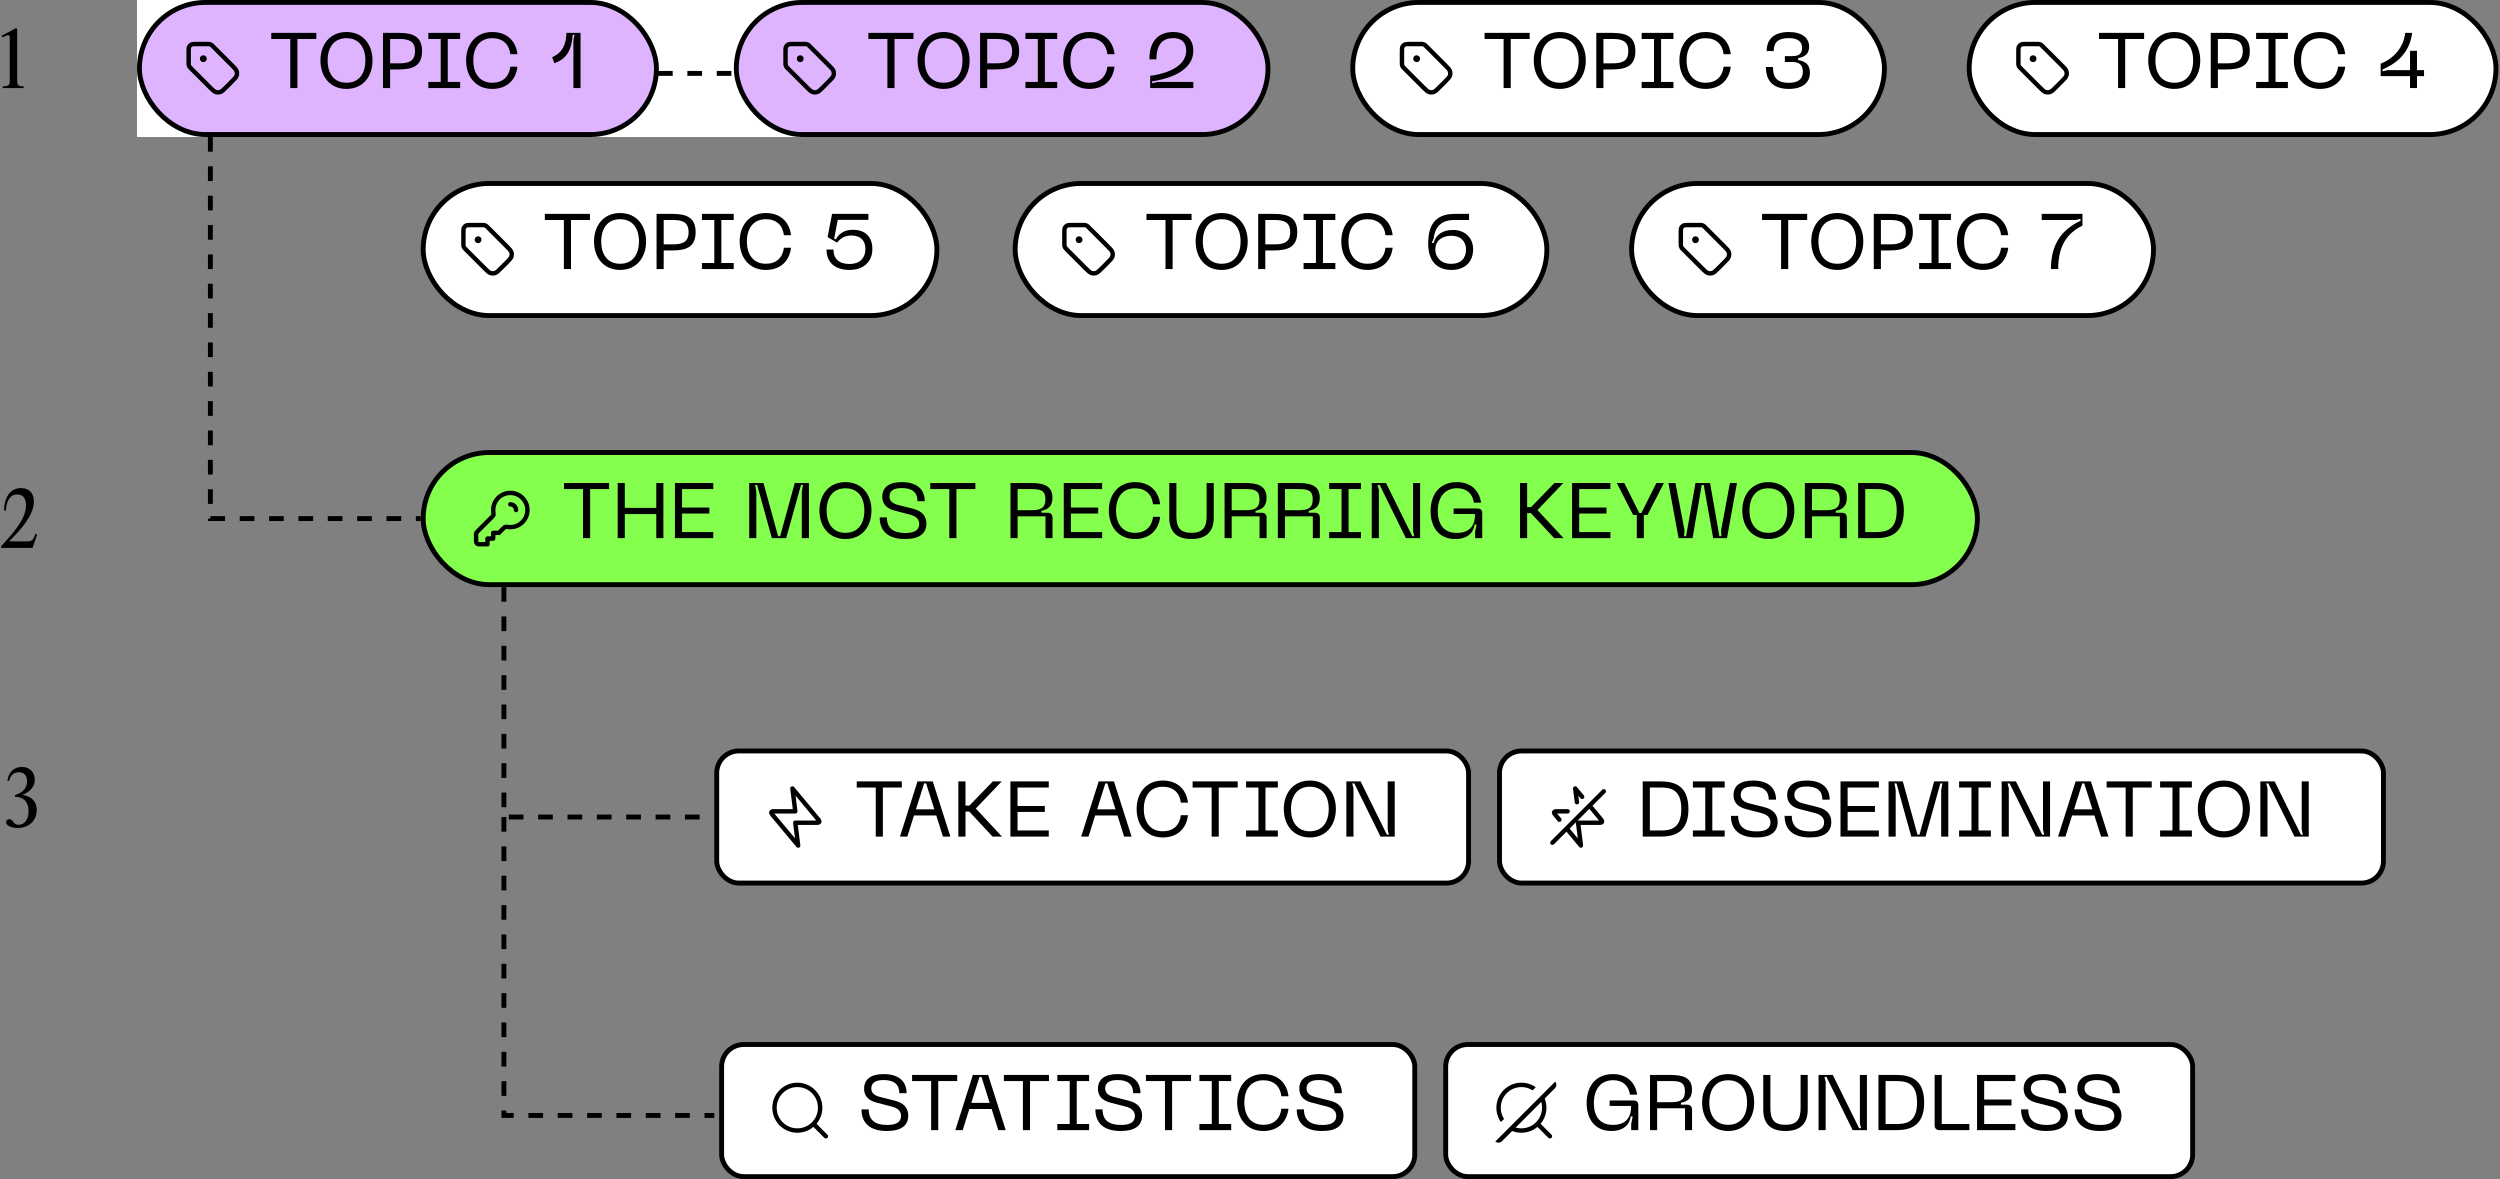 <svg width="511" height="241" viewBox="0 0 511 241" fill="none" xmlns="http://www.w3.org/2000/svg">
<rect x="0" y="0" width="511" height="241" fill="#808080" stroke="none"/>
<rect width="163" height="28" transform="translate(28)" fill="white"/>
<rect x="28.5" y="0.5" width="105.675" height="27" rx="13.5" fill="#DEB4FF"/>
<path d="M41.56 12H41.565M38.56 10.6L38.56 12.837C38.56 13.082 38.56 13.204 38.587 13.319C38.612 13.421 38.652 13.519 38.707 13.608C38.769 13.709 38.855 13.796 39.028 13.969L42.862 17.803C43.456 18.397 43.754 18.694 44.096 18.805C44.397 18.903 44.722 18.903 45.023 18.805C45.366 18.694 45.663 18.397 46.257 17.803L47.362 16.697C47.956 16.103 48.254 15.806 48.365 15.463C48.463 15.162 48.463 14.838 48.365 14.537C48.254 14.194 47.956 13.897 47.362 13.303L43.528 9.469C43.355 9.296 43.269 9.209 43.168 9.147C43.078 9.093 42.981 9.052 42.879 9.028C42.764 9 42.641 9 42.397 9L40.16 9C39.599 9 39.319 9 39.106 9.109C38.917 9.205 38.764 9.358 38.669 9.546C38.56 9.76 38.56 10.04 38.56 10.6ZM41.81 12C41.81 12.138 41.698 12.25 41.56 12.25C41.422 12.25 41.31 12.138 41.31 12C41.31 11.862 41.422 11.75 41.56 11.75C41.698 11.75 41.81 11.862 41.81 12Z" stroke="black" stroke-width="0.904" stroke-linecap="round" stroke-linejoin="round"/>
<path d="M55.448 6.72V7.968H59.336V18H60.792V7.968H64.664V6.72H55.448ZM65.498 12.352C65.498 15.664 67.482 18.176 70.826 18.176C74.17 18.176 76.138 15.664 76.138 12.352C76.138 9.056 74.17 6.544 70.826 6.544C67.482 6.544 65.498 9.056 65.498 12.352ZM66.97 12.352C66.97 9.712 68.234 7.808 70.826 7.808C73.418 7.808 74.682 9.712 74.682 12.352C74.682 15.008 73.418 16.912 70.826 16.912C68.234 16.912 66.97 15.008 66.97 12.352ZM78.282 18H79.738V14.192H81.562C84.57 14.192 86.266 13.328 86.266 10.448C86.266 7.584 84.57 6.72 81.562 6.72H78.282V18ZM79.738 12.944V7.968H81.61C83.482 7.968 84.826 8.352 84.826 10.448C84.826 12.56 83.482 12.944 81.61 12.944H79.738ZM87.556 6.72V7.968H90.084V16.752H87.556V18H94.052V16.752H91.524V7.968H94.052V6.72H87.556ZM100.615 18.176C103.527 18.176 105.431 16.448 105.767 13.632H104.311C104.055 15.696 102.759 16.912 100.615 16.912C98.071 16.912 96.743 15.04 96.743 12.352C96.743 9.68 98.071 7.808 100.615 7.808C102.759 7.808 104.055 9.008 104.311 11.072H105.767C105.431 8.272 103.527 6.544 100.615 6.544C97.255 6.544 95.271 9.056 95.271 12.352C95.271 15.664 97.255 18.176 100.615 18.176ZM112.856 11.68L113.304 12.912C116.168 11.984 116.888 9.648 117.048 7.12H117.448L117.208 8.16V18H118.664V6.72H115.768C115.736 8.976 115 10.816 112.856 11.68Z" fill="black"/>
<rect x="28.5" y="0.5" width="105.675" height="27" rx="13.5" stroke="black"/>
<rect x="150.5" y="0.5" width="108.675" height="27" rx="13.5" fill="#DEB4FF"/>
<path d="M163.56 12H163.565M160.56 10.6L160.56 12.837C160.56 13.082 160.56 13.204 160.587 13.319C160.612 13.421 160.652 13.519 160.707 13.608C160.769 13.709 160.855 13.796 161.028 13.969L164.863 17.803C165.457 18.397 165.754 18.694 166.096 18.805C166.397 18.903 166.722 18.903 167.023 18.805C167.366 18.694 167.663 18.397 168.257 17.803L169.363 16.697C169.957 16.103 170.254 15.806 170.365 15.463C170.463 15.162 170.463 14.838 170.365 14.537C170.254 14.194 169.957 13.897 169.363 13.303L165.528 9.469C165.355 9.296 165.269 9.209 165.168 9.147C165.078 9.093 164.981 9.052 164.879 9.028C164.764 9 164.641 9 164.397 9L162.16 9C161.6 9 161.319 9 161.106 9.109C160.917 9.205 160.764 9.358 160.669 9.546C160.56 9.76 160.56 10.04 160.56 10.6ZM163.81 12C163.81 12.138 163.698 12.25 163.56 12.25C163.421 12.25 163.31 12.138 163.31 12C163.31 11.862 163.421 11.75 163.56 11.75C163.698 11.75 163.81 11.862 163.81 12Z" stroke="black" stroke-width="0.904" stroke-linecap="round" stroke-linejoin="round"/>
<path d="M177.495 6.72V7.968H181.383V18H182.839V7.968H186.711V6.72H177.495ZM187.545 12.352C187.545 15.664 189.529 18.176 192.873 18.176C196.217 18.176 198.185 15.664 198.185 12.352C198.185 9.056 196.217 6.544 192.873 6.544C189.529 6.544 187.545 9.056 187.545 12.352ZM189.017 12.352C189.017 9.712 190.281 7.808 192.873 7.808C195.465 7.808 196.729 9.712 196.729 12.352C196.729 15.008 195.465 16.912 192.873 16.912C190.281 16.912 189.017 15.008 189.017 12.352ZM200.329 18H201.785V14.192H203.609C206.617 14.192 208.313 13.328 208.313 10.448C208.313 7.584 206.617 6.72 203.609 6.72H200.329V18ZM201.785 12.944V7.968H203.657C205.529 7.968 206.873 8.352 206.873 10.448C206.873 12.56 205.529 12.944 203.657 12.944H201.785ZM209.603 6.72V7.968H212.131V16.752H209.603V18H216.099V16.752H213.571V7.968H216.099V6.72H209.603ZM222.662 18.176C225.574 18.176 227.478 16.448 227.814 13.632H226.358C226.102 15.696 224.806 16.912 222.662 16.912C220.118 16.912 218.79 15.04 218.79 12.352C218.79 9.68 220.118 7.808 222.662 7.808C224.806 7.808 226.102 9.008 226.358 11.072H227.814C227.478 8.272 225.574 6.544 222.662 6.544C219.302 6.544 217.318 9.056 217.318 12.352C217.318 15.664 219.302 18.176 222.662 18.176ZM234.935 12.128H236.375C236.375 8.896 237.799 7.792 239.815 7.792C241.543 7.792 242.455 8.688 242.455 10.352C242.455 14.256 236.791 15.312 235.095 15.488V18H243.911V16.752H236.583L235.495 17.04V16.624C240.151 15.92 243.911 13.984 243.911 10.368C243.911 7.872 242.247 6.544 239.799 6.544C237.079 6.544 234.935 8.08 234.935 12.128Z" fill="black"/>
<rect x="150.5" y="0.5" width="108.675" height="27" rx="13.5" stroke="black"/>
<rect x="276.5" y="0.5" width="108.675" height="27" rx="13.5" fill="white"/>
<path d="M289.56 12H289.565M286.56 10.6L286.56 12.837C286.56 13.082 286.56 13.204 286.587 13.319C286.612 13.421 286.652 13.519 286.707 13.608C286.769 13.709 286.855 13.796 287.028 13.969L290.863 17.803C291.457 18.397 291.754 18.694 292.096 18.805C292.397 18.903 292.722 18.903 293.023 18.805C293.366 18.694 293.663 18.397 294.257 17.803L295.363 16.697C295.957 16.103 296.254 15.806 296.365 15.463C296.463 15.162 296.463 14.838 296.365 14.537C296.254 14.194 295.957 13.897 295.363 13.303L291.528 9.469C291.355 9.296 291.269 9.209 291.168 9.147C291.078 9.093 290.981 9.052 290.879 9.028C290.764 9 290.641 9 290.397 9L288.16 9C287.6 9 287.319 9 287.106 9.109C286.917 9.205 286.764 9.358 286.669 9.546C286.56 9.76 286.56 10.04 286.56 10.6ZM289.81 12C289.81 12.138 289.698 12.25 289.56 12.25C289.421 12.25 289.31 12.138 289.31 12C289.31 11.862 289.421 11.75 289.56 11.75C289.698 11.75 289.81 11.862 289.81 12Z" stroke="black" stroke-width="0.904" stroke-linecap="round" stroke-linejoin="round"/>
<path d="M303.448 6.72V7.968H307.336V18H308.792V7.968H312.664V6.72H303.448ZM313.498 12.352C313.498 15.664 315.482 18.176 318.826 18.176C322.17 18.176 324.138 15.664 324.138 12.352C324.138 9.056 322.17 6.544 318.826 6.544C315.482 6.544 313.498 9.056 313.498 12.352ZM314.97 12.352C314.97 9.712 316.234 7.808 318.826 7.808C321.418 7.808 322.682 9.712 322.682 12.352C322.682 15.008 321.418 16.912 318.826 16.912C316.234 16.912 314.97 15.008 314.97 12.352ZM326.282 18H327.738V14.192H329.562C332.57 14.192 334.266 13.328 334.266 10.448C334.266 7.584 332.57 6.72 329.562 6.72H326.282V18ZM327.738 12.944V7.968H329.61C331.482 7.968 332.826 8.352 332.826 10.448C332.826 12.56 331.482 12.944 329.61 12.944H327.738ZM335.556 6.72V7.968H338.084V16.752H335.556V18H342.052V16.752H339.524V7.968H342.052V6.72H335.556ZM348.615 18.176C351.527 18.176 353.431 16.448 353.767 13.632H352.311C352.055 15.696 350.759 16.912 348.615 16.912C346.071 16.912 344.743 15.04 344.743 12.352C344.743 9.68 346.071 7.808 348.615 7.808C350.759 7.808 352.055 9.008 352.311 11.072H353.767C353.431 8.272 351.527 6.544 348.615 6.544C345.255 6.544 343.271 9.056 343.271 12.352C343.271 15.664 345.255 18.176 348.615 18.176ZM362.392 13.696H360.952C360.952 16.864 362.76 18.176 365.656 18.176C368.36 18.176 369.944 16.944 369.944 14.88C369.944 13.12 368.984 12.544 367.544 12.272V11.872C368.984 11.648 369.784 10.944 369.784 9.52C369.784 7.776 368.36 6.544 365.656 6.544C362.76 6.544 361.112 7.856 361.112 10.432H362.552C362.552 8.64 363.464 7.792 365.624 7.792C367.624 7.792 368.344 8.608 368.344 9.792C368.344 10.944 367.704 11.472 366.392 11.472H364.824V12.672H366.392C367.704 12.672 368.504 13.248 368.504 14.656C368.504 16.128 367.608 16.928 365.624 16.928C363.464 16.928 362.392 16.08 362.392 13.696Z" fill="black"/>
<rect x="276.5" y="0.5" width="108.675" height="27" rx="13.5" stroke="black"/>
<rect x="402.5" y="0.5" width="107.675" height="27" rx="13.5" fill="white"/>
<path d="M415.56 12H415.565M412.56 10.6L412.56 12.837C412.56 13.082 412.56 13.204 412.587 13.319C412.612 13.421 412.652 13.519 412.707 13.608C412.769 13.709 412.855 13.796 413.028 13.969L416.863 17.803C417.457 18.397 417.754 18.694 418.096 18.805C418.397 18.903 418.722 18.903 419.023 18.805C419.366 18.694 419.663 18.397 420.257 17.803L421.363 16.697C421.957 16.103 422.254 15.806 422.365 15.463C422.463 15.162 422.463 14.838 422.365 14.537C422.254 14.194 421.957 13.897 421.363 13.303L417.528 9.469C417.355 9.296 417.269 9.209 417.168 9.147C417.078 9.093 416.981 9.052 416.879 9.028C416.764 9 416.641 9 416.397 9L414.16 9C413.6 9 413.319 9 413.106 9.109C412.917 9.205 412.764 9.358 412.669 9.546C412.56 9.76 412.56 10.04 412.56 10.6ZM415.81 12C415.81 12.138 415.698 12.25 415.56 12.25C415.421 12.25 415.31 12.138 415.31 12C415.31 11.862 415.421 11.75 415.56 11.75C415.698 11.75 415.81 11.862 415.81 12Z" stroke="black" stroke-width="0.904" stroke-linecap="round" stroke-linejoin="round"/>
<path d="M429.042 6.72V7.968H432.93V18H434.386V7.968H438.258V6.72H429.042ZM439.092 12.352C439.092 15.664 441.076 18.176 444.42 18.176C447.764 18.176 449.732 15.664 449.732 12.352C449.732 9.056 447.764 6.544 444.42 6.544C441.076 6.544 439.092 9.056 439.092 12.352ZM440.564 12.352C440.564 9.712 441.828 7.808 444.42 7.808C447.012 7.808 448.276 9.712 448.276 12.352C448.276 15.008 447.012 16.912 444.42 16.912C441.828 16.912 440.564 15.008 440.564 12.352ZM451.875 18H453.331V14.192H455.155C458.163 14.192 459.859 13.328 459.859 10.448C459.859 7.584 458.163 6.72 455.155 6.72H451.875V18ZM453.331 12.944V7.968H455.203C457.075 7.968 458.419 8.352 458.419 10.448C458.419 12.56 457.075 12.944 455.203 12.944H453.331ZM461.15 6.72V7.968H463.678V16.752H461.15V18H467.646V16.752H465.118V7.968H467.646V6.72H461.15ZM474.209 18.176C477.121 18.176 479.025 16.448 479.361 13.632H477.905C477.649 15.696 476.353 16.912 474.209 16.912C471.665 16.912 470.337 15.04 470.337 12.352C470.337 9.68 471.665 7.808 474.209 7.808C476.353 7.808 477.649 9.008 477.905 11.072H479.361C479.025 8.272 477.121 6.544 474.209 6.544C470.849 6.544 468.865 9.056 468.865 12.352C468.865 15.664 470.849 18.176 474.209 18.176ZM492.61 10.384V14.336H488.034L487.01 14.576V14.176C490.866 12.56 492.642 9.92 493.042 6.72H491.618C491.298 9.792 489.202 11.984 486.61 13.024V15.568H492.61V18H494.034V15.568H495.474V14.336H494.034V10.384H492.61Z" fill="black"/>
<rect x="402.5" y="0.5" width="107.675" height="27" rx="13.5" stroke="black"/>
<rect x="86.5" y="37.5" width="105" height="27" rx="13.5" fill="white"/>
<g clip-path="url(#clip0_747_32574)">
<path d="M97.722 49H97.727M94.722 47.6L94.722 49.837C94.722 50.082 94.722 50.204 94.749 50.319C94.774 50.421 94.814 50.519 94.869 50.608C94.931 50.709 95.017 50.796 95.19 50.969L99.025 54.803C99.619 55.397 99.916 55.694 100.258 55.805C100.559 55.903 100.884 55.903 101.185 55.805C101.528 55.694 101.825 55.397 102.419 54.803L103.525 53.697C104.119 53.103 104.416 52.806 104.527 52.464C104.625 52.162 104.625 51.838 104.527 51.536C104.416 51.194 104.119 50.897 103.525 50.303L99.69 46.469C99.517 46.296 99.431 46.209 99.33 46.147C99.24 46.093 99.143 46.052 99.041 46.028C98.926 46 98.803 46 98.559 46L96.322 46C95.762 46 95.482 46 95.268 46.109C95.079 46.205 94.927 46.358 94.831 46.546C94.722 46.76 94.722 47.04 94.722 47.6ZM97.972 49C97.972 49.138 97.86 49.25 97.722 49.25C97.584 49.25 97.472 49.138 97.472 49C97.472 48.862 97.584 48.75 97.722 48.75C97.86 48.75 97.972 48.862 97.972 49Z" stroke="black" stroke-width="0.904" stroke-linecap="round" stroke-linejoin="round"/>
</g>
<path d="M111.368 43.72V44.968H115.256V55H116.712V44.968H120.584V43.72H111.368ZM121.418 49.352C121.418 52.664 123.402 55.176 126.746 55.176C130.09 55.176 132.058 52.664 132.058 49.352C132.058 46.056 130.09 43.544 126.746 43.544C123.402 43.544 121.418 46.056 121.418 49.352ZM122.89 49.352C122.89 46.712 124.154 44.808 126.746 44.808C129.338 44.808 130.602 46.712 130.602 49.352C130.602 52.008 129.338 53.912 126.746 53.912C124.154 53.912 122.89 52.008 122.89 49.352ZM134.202 55H135.658V51.192H137.482C140.49 51.192 142.186 50.328 142.186 47.448C142.186 44.584 140.49 43.72 137.482 43.72H134.202V55ZM135.658 49.944V44.968H137.53C139.402 44.968 140.746 45.352 140.746 47.448C140.746 49.56 139.402 49.944 137.53 49.944H135.658ZM143.476 43.72V44.968H146.004V53.752H143.476V55H149.972V53.752H147.444V44.968H149.972V43.72H143.476ZM156.535 55.176C159.447 55.176 161.351 53.448 161.687 50.632H160.231C159.975 52.696 158.679 53.912 156.535 53.912C153.991 53.912 152.663 52.04 152.663 49.352C152.663 46.68 153.991 44.808 156.535 44.808C158.679 44.808 159.975 46.008 160.231 48.072H161.687C161.351 45.272 159.447 43.544 156.535 43.544C153.175 43.544 151.191 46.056 151.191 49.352C151.191 52.664 153.175 55.176 156.535 55.176ZM173.64 55.176C176.456 55.176 178.312 53.544 178.312 50.904C178.312 48.376 176.824 46.968 174.344 46.968C172.584 46.968 171.48 47.752 170.824 48.952L170.504 48.744L171.24 44.936H177.496V43.72H170.072L169.16 48.472L171.112 49.592C171.72 48.792 172.6 48.136 173.976 48.136C175.864 48.136 176.888 49.128 176.888 50.872C176.888 52.824 175.656 53.96 173.656 53.96C171.528 53.96 170.36 52.92 170.36 51H168.936C168.936 53.736 170.792 55.176 173.64 55.176Z" fill="black"/>
<rect x="86.5" y="37.5" width="105" height="27" rx="13.5" stroke="black"/>
<rect x="207.5" y="37.5" width="108.675" height="27" rx="13.5" fill="white"/>
<path d="M220.56 49H220.565M217.56 47.6L217.56 49.837C217.56 50.082 217.56 50.204 217.587 50.319C217.612 50.421 217.652 50.519 217.707 50.608C217.769 50.709 217.855 50.796 218.028 50.969L221.863 54.803C222.457 55.397 222.754 55.694 223.096 55.805C223.397 55.903 223.722 55.903 224.023 55.805C224.366 55.694 224.663 55.397 225.257 54.803L226.363 53.697C226.957 53.103 227.254 52.806 227.365 52.464C227.463 52.162 227.463 51.838 227.365 51.536C227.254 51.194 226.957 50.897 226.363 50.303L222.528 46.469C222.355 46.296 222.269 46.209 222.168 46.147C222.078 46.093 221.981 46.052 221.879 46.028C221.764 46 221.641 46 221.397 46L219.16 46C218.6 46 218.319 46 218.106 46.109C217.917 46.205 217.764 46.358 217.669 46.546C217.56 46.76 217.56 47.04 217.56 47.6ZM220.81 49C220.81 49.138 220.698 49.25 220.56 49.25C220.421 49.25 220.31 49.138 220.31 49C220.31 48.862 220.421 48.75 220.56 48.75C220.698 48.75 220.81 48.862 220.81 49Z" stroke="black" stroke-width="0.904" stroke-linecap="round" stroke-linejoin="round"/>
<path d="M234.338 43.72V44.968H238.226V55H239.682V44.968H243.554V43.72H234.338ZM244.389 49.352C244.389 52.664 246.373 55.176 249.717 55.176C253.061 55.176 255.029 52.664 255.029 49.352C255.029 46.056 253.061 43.544 249.717 43.544C246.373 43.544 244.389 46.056 244.389 49.352ZM245.861 49.352C245.861 46.712 247.125 44.808 249.717 44.808C252.309 44.808 253.573 46.712 253.573 49.352C253.573 52.008 252.309 53.912 249.717 53.912C247.125 53.912 245.861 52.008 245.861 49.352ZM257.172 55H258.628V51.192H260.452C263.46 51.192 265.156 50.328 265.156 47.448C265.156 44.584 263.46 43.72 260.452 43.72H257.172V55ZM258.628 49.944V44.968H260.5C262.372 44.968 263.716 45.352 263.716 47.448C263.716 49.56 262.372 49.944 260.5 49.944H258.628ZM266.447 43.72V44.968H268.975V53.752H266.447V55H272.943V53.752H270.415V44.968H272.943V43.72H266.447ZM279.506 55.176C282.418 55.176 284.322 53.448 284.658 50.632H283.202C282.946 52.696 281.65 53.912 279.506 53.912C276.962 53.912 275.634 52.04 275.634 49.352C275.634 46.68 276.962 44.808 279.506 44.808C281.65 44.808 282.946 46.008 283.202 48.072H284.658C284.322 45.272 282.418 43.544 279.506 43.544C276.146 43.544 274.162 46.056 274.162 49.352C274.162 52.664 276.146 55.176 279.506 55.176ZM296.691 55.176C299.459 55.176 301.107 53.496 301.107 50.952C301.107 48.68 299.523 47 296.963 47C294.835 47 293.427 48.056 293.043 49.656H292.643L293.027 48.824C293.235 46.824 294.243 44.968 297.203 44.968H300.275V43.72H297.331C293.043 43.72 291.923 46.392 291.923 49.8C291.923 53.368 293.715 55.176 296.691 55.176ZM293.379 50.984C293.379 49.288 294.659 48.184 296.675 48.184C298.531 48.184 299.651 49.304 299.651 51C299.651 52.84 298.579 53.928 296.627 53.928C294.483 53.928 293.379 52.536 293.379 50.984Z" fill="black"/>
<rect x="207.5" y="37.5" width="108.675" height="27" rx="13.5" stroke="black"/>
<rect x="333.5" y="37.5" width="106.675" height="27" rx="13.5" fill="white"/>
<path d="M346.56 49H346.565M343.56 47.6L343.56 49.837C343.56 50.082 343.56 50.204 343.587 50.319C343.612 50.421 343.652 50.519 343.707 50.608C343.769 50.709 343.855 50.796 344.028 50.969L347.863 54.803C348.457 55.397 348.754 55.694 349.096 55.805C349.397 55.903 349.722 55.903 350.023 55.805C350.366 55.694 350.663 55.397 351.257 54.803L352.363 53.697C352.957 53.103 353.254 52.806 353.365 52.464C353.463 52.162 353.463 51.838 353.365 51.536C353.254 51.194 352.957 50.897 352.363 50.303L348.528 46.469C348.355 46.296 348.269 46.209 348.168 46.147C348.078 46.093 347.981 46.052 347.879 46.028C347.764 46 347.641 46 347.397 46L345.16 46C344.6 46 344.319 46 344.106 46.109C343.917 46.205 343.764 46.358 343.669 46.546C343.56 46.76 343.56 47.04 343.56 47.6ZM346.81 49C346.81 49.138 346.698 49.25 346.56 49.25C346.421 49.25 346.31 49.138 346.31 49C346.31 48.862 346.421 48.75 346.56 48.75C346.698 48.75 346.81 48.862 346.81 49Z" stroke="black" stroke-width="0.904" stroke-linecap="round" stroke-linejoin="round"/>
<path d="M360.167 43.72V44.968H364.055V55H365.511V44.968H369.383V43.72H360.167ZM370.217 49.352C370.217 52.664 372.201 55.176 375.545 55.176C378.889 55.176 380.857 52.664 380.857 49.352C380.857 46.056 378.889 43.544 375.545 43.544C372.201 43.544 370.217 46.056 370.217 49.352ZM371.689 49.352C371.689 46.712 372.953 44.808 375.545 44.808C378.137 44.808 379.401 46.712 379.401 49.352C379.401 52.008 378.137 53.912 375.545 53.912C372.953 53.912 371.689 52.008 371.689 49.352ZM383 55H384.456V51.192H386.28C389.288 51.192 390.984 50.328 390.984 47.448C390.984 44.584 389.288 43.72 386.28 43.72H383V55ZM384.456 49.944V44.968H386.328C388.2 44.968 389.544 45.352 389.544 47.448C389.544 49.56 388.2 49.944 386.328 49.944H384.456ZM392.275 43.72V44.968H394.803V53.752H392.275V55H398.771V53.752H396.243V44.968H398.771V43.72H392.275ZM405.334 55.176C408.246 55.176 410.15 53.448 410.486 50.632H409.03C408.774 52.696 407.478 53.912 405.334 53.912C402.79 53.912 401.462 52.04 401.462 49.352C401.462 46.68 402.79 44.808 405.334 44.808C407.478 44.808 408.774 46.008 409.03 48.072H410.486C410.15 45.272 408.246 43.544 405.334 43.544C401.974 43.544 399.99 46.056 399.99 49.352C399.99 52.664 401.974 55.176 405.334 55.176ZM419.207 55H420.695C420.695 50.488 422.295 47.768 425.655 46.12V43.72H417.319V44.968H424.295L425.255 44.728V45.128C421.223 47.032 419.207 50.12 419.207 55Z" fill="black"/>
<rect x="333.5" y="37.5" width="106.675" height="27" rx="13.5" stroke="black"/>
<path d="M43 28V106H86" stroke="black" stroke-dasharray="3 3"/>
<path d="M134.5 15H150" stroke="black" stroke-dasharray="3 3"/>
<path d="M103 120V167H146" stroke="black" stroke-dasharray="3 3"/>
<rect x="86.5" y="92.5" width="317.675" height="27" rx="13.5" fill="#85FF4D"/>
<path d="M105.475 104.25C105.475 103.951 105.361 103.653 105.134 103.425C104.906 103.197 104.607 103.083 104.309 103.083M104.309 107.75C106.242 107.75 107.809 106.183 107.809 104.25C107.809 102.317 106.242 100.75 104.309 100.75C102.376 100.75 100.809 102.317 100.809 104.25C100.809 104.41 100.819 104.567 100.84 104.721C100.874 104.974 100.891 105.101 100.88 105.181C100.868 105.264 100.852 105.309 100.811 105.383C100.772 105.453 100.702 105.523 100.563 105.662L97.582 108.643C97.481 108.744 97.431 108.795 97.395 108.854C97.363 108.906 97.339 108.963 97.325 109.022C97.309 109.089 97.309 109.161 97.309 109.303V110.317C97.309 110.643 97.309 110.807 97.372 110.931C97.428 111.041 97.517 111.13 97.627 111.186C97.752 111.25 97.915 111.25 98.242 111.25H99.642V110.083H100.809V108.917H101.975L102.896 107.996C103.036 107.856 103.105 107.787 103.176 107.747C103.249 107.706 103.294 107.691 103.378 107.679C103.458 107.668 103.585 107.685 103.838 107.719C103.992 107.739 104.149 107.75 104.309 107.75Z" stroke="black" stroke-width="0.9" stroke-linecap="round" stroke-linejoin="round"/>
<path d="M115.279 98.72V99.968H119.167V110H120.623V99.968H124.495V98.72H115.279ZM126.256 98.72V110H127.712V105.072H134.144V110H135.6V98.72H134.144V103.808H127.712V98.72H126.256ZM137.956 110H145.796V108.752H139.412V104.96H144.996V103.744H139.412V99.968H145.796V98.72H137.956V110ZM153.138 110H154.594V100.512L154.338 99.12H154.754L157.778 110H160.69L163.73 99.12H164.13L163.89 100.512V110H165.346V98.72H162.45L159.458 109.6H159.042L156.05 98.72H153.138V110ZM167.49 104.352C167.49 107.664 169.474 110.176 172.818 110.176C176.162 110.176 178.13 107.664 178.13 104.352C178.13 101.056 176.162 98.544 172.818 98.544C169.474 98.544 167.49 101.056 167.49 104.352ZM168.962 104.352C168.962 101.712 170.226 99.808 172.818 99.808C175.41 99.808 176.674 101.712 176.674 104.352C176.674 107.008 175.41 108.912 172.818 108.912C170.226 108.912 168.962 107.008 168.962 104.352ZM189.361 106.992C189.361 105.504 188.465 104.448 186.641 103.984L183.521 103.2C182.289 102.88 181.809 102.272 181.809 101.472C181.809 100.32 182.689 99.76 184.337 99.76C186.465 99.76 187.537 100.656 187.537 102.448H189.025C189.025 100.016 187.409 98.544 184.337 98.544C181.745 98.544 180.337 99.584 180.337 101.536C180.337 102.88 181.073 103.904 182.849 104.368L186.001 105.184C187.313 105.52 187.889 106.192 187.889 107.072C187.889 108.32 186.977 108.944 185.025 108.944C182.545 108.944 181.281 107.92 181.281 105.76H179.809C179.809 108.592 181.569 110.176 184.993 110.176C188.001 110.176 189.361 109.008 189.361 106.992ZM190.15 98.72V99.968H194.038V110H195.494V99.968H199.366V98.72H190.15ZM206.546 110H208.002V105.536H213.698V110H215.138V105.904C215.138 105.248 214.882 104.8 214.098 104.8H212.866V104.4C214.21 104.16 215.122 103.504 215.122 101.744C215.122 99.312 213.362 98.72 210.722 98.72H206.546V110ZM208.002 104.288V99.968H210.722C212.546 99.968 213.682 100.128 213.682 102.064C213.682 103.968 212.562 104.288 210.722 104.288H208.002ZM217.434 110H225.274V108.752H218.89V104.96H224.474V103.744H218.89V99.968H225.274V98.72H217.434V110ZM231.989 110.176C234.901 110.176 236.805 108.448 237.141 105.632H235.685C235.429 107.696 234.133 108.912 231.989 108.912C229.445 108.912 228.117 107.04 228.117 104.352C228.117 101.68 229.445 99.808 231.989 99.808C234.133 99.808 235.429 101.008 235.685 103.072H237.141C236.805 100.272 234.901 98.544 231.989 98.544C228.629 98.544 226.645 101.056 226.645 104.352C226.645 107.664 228.629 110.176 231.989 110.176ZM239 105.808C239 108.624 240.424 110.176 243.528 110.176C246.632 110.176 248.088 108.624 248.088 105.808V98.72H246.632V105.504C246.632 107.76 245.88 108.912 243.528 108.912C241.176 108.912 240.456 107.76 240.456 105.504V98.72H239V105.808ZM250.301 110H251.757V105.536H257.453V110H258.893V105.904C258.893 105.248 258.637 104.8 257.853 104.8H256.621V104.4C257.965 104.16 258.877 103.504 258.877 101.744C258.877 99.312 257.117 98.72 254.477 98.72H250.301V110ZM251.757 104.288V99.968H254.477C256.301 99.968 257.437 100.128 257.437 102.064C257.437 103.968 256.317 104.288 254.477 104.288H251.757ZM261.189 110H262.645V105.536H268.341V110H269.781V105.904C269.781 105.248 269.525 104.8 268.741 104.8H267.509V104.4C268.853 104.16 269.765 103.504 269.765 101.744C269.765 99.312 268.005 98.72 265.365 98.72H261.189V110ZM262.645 104.288V99.968H265.365C267.189 99.968 268.325 100.128 268.325 102.064C268.325 103.968 267.205 104.288 265.365 104.288H262.645ZM271.682 98.72V99.968H274.21V108.752H271.682V110H278.178V108.752H275.65V99.968H278.178V98.72H271.682ZM280.386 110H281.842V100.128L281.586 99.12H282.002L287.362 110H290.274V98.72H288.834V108.592L289.074 109.6H288.674L283.298 98.72H280.386V110ZM297.482 110.176C300.714 110.176 301.338 108.016 301.402 107.2H301.818L301.514 108.72V110H302.97V104.88C302.97 104.256 302.65 103.936 301.962 103.936H297.114V105.056H301.482C301.562 107.568 300.25 108.928 297.77 108.928C294.938 108.928 293.882 106.928 293.882 104.496C293.882 101.68 295.258 99.792 297.834 99.792C299.77 99.792 301.002 100.88 301.258 102.752H302.73C302.362 100.144 300.522 98.544 297.786 98.544C294.378 98.544 292.41 100.912 292.41 104.464C292.41 107.712 294.058 110.176 297.482 110.176ZM310.691 110H312.147V104.88H312.915L317.683 110H319.603L314.259 104.256L319.555 98.72H317.731L312.947 103.664H312.147V98.72H310.691V110ZM321.329 110H329.169V108.752H322.785V104.96H328.369V103.744H322.785V99.968H329.169V98.72H321.329V110ZM338.563 98.72L335.491 104.864H335.075L332.003 98.72H330.467L333.811 105.248H334.563V110H336.003V105.248H336.755L340.115 98.72H338.563ZM355.039 98.72H353.599L351.791 108.4L351.855 109.6H351.439L349.535 98.72H346.559L344.639 109.6H344.223L344.319 108.4L342.463 98.72H341.023L343.103 110H345.951L347.839 99.12H348.239L350.175 110H352.991L355.039 98.72ZM356.128 104.352C356.128 107.664 358.112 110.176 361.456 110.176C364.8 110.176 366.768 107.664 366.768 104.352C366.768 101.056 364.8 98.544 361.456 98.544C358.112 98.544 356.128 101.056 356.128 104.352ZM357.6 104.352C357.6 101.712 358.864 99.808 361.456 99.808C364.048 99.808 365.312 101.712 365.312 104.352C365.312 107.008 364.048 108.912 361.456 108.912C358.864 108.912 357.6 107.008 357.6 104.352ZM368.911 110H370.367V105.536H376.063V110H377.503V105.904C377.503 105.248 377.247 104.8 376.463 104.8H375.231V104.4C376.575 104.16 377.487 103.504 377.487 101.744C377.487 99.312 375.727 98.72 373.087 98.72H368.911V110ZM370.367 104.288V99.968H373.087C374.911 99.968 376.047 100.128 376.047 102.064C376.047 103.968 374.927 104.288 373.087 104.288H370.367ZM379.799 110H383.431C386.215 110 389.143 109.216 389.143 104.352C389.143 99.504 386.215 98.72 383.431 98.72H379.799V110ZM381.255 108.752V99.968H383.431C385.415 99.968 387.687 100.288 387.687 104.352C387.687 108.432 385.431 108.752 383.431 108.752H381.255Z" fill="black"/>
<rect x="86.5" y="92.5" width="317.675" height="27" rx="13.5" stroke="black"/>
<rect x="146.5" y="153.5" width="153.675" height="27" rx="4.5" fill="white"/>
<path d="M161.975 161.167L167.171 167.402C167.374 167.646 167.476 167.768 167.478 167.871C167.479 167.961 167.439 168.046 167.369 168.102C167.289 168.167 167.13 168.167 166.812 168.167H162.559L163.142 172.834L157.946 166.599C157.743 166.355 157.641 166.233 157.64 166.13C157.638 166.04 157.678 165.955 157.748 165.898C157.828 165.834 157.987 165.834 158.305 165.834H162.559L161.975 161.167Z" stroke="black" stroke-width="0.904" stroke-linecap="round" stroke-linejoin="round"/>
<path d="M175.117 159.72V160.968H179.005V171H180.461V160.968H184.333V159.72H175.117ZM183.953 171H185.457L186.817 166.68H191.377L192.737 171H194.257L190.657 159.72H187.537L183.953 171ZM187.217 165.432L188.897 160.12H189.297L190.977 165.432H187.217ZM195.889 171H197.345V165.88H198.113L202.881 171H204.801L199.457 165.256L204.753 159.72H202.929L198.145 164.664H197.345V159.72H195.889V171ZM206.527 171H214.367V169.752H207.983V165.96H213.567V164.744H207.983V160.968H214.367V159.72H206.527V171ZM220.989 171H222.493L223.853 166.68H228.413L229.773 171H231.293L227.693 159.72H224.573L220.989 171ZM224.253 165.432L225.933 160.12H226.333L228.013 165.432H224.253ZM237.67 171.176C240.582 171.176 242.486 169.448 242.822 166.632H241.366C241.11 168.696 239.814 169.912 237.67 169.912C235.126 169.912 233.798 168.04 233.798 165.352C233.798 162.68 235.126 160.808 237.67 160.808C239.814 160.808 241.11 162.008 241.366 164.072H242.822C242.486 161.272 240.582 159.544 237.67 159.544C234.31 159.544 232.326 162.056 232.326 165.352C232.326 168.664 234.31 171.176 237.67 171.176ZM243.77 159.72V160.968H247.658V171H249.114V160.968H252.986V159.72H243.77ZM254.696 159.72V160.968H257.224V169.752H254.696V171H261.192V169.752H258.664V160.968H261.192V159.72H254.696ZM262.411 165.352C262.411 168.664 264.395 171.176 267.739 171.176C271.083 171.176 273.051 168.664 273.051 165.352C273.051 162.056 271.083 159.544 267.739 159.544C264.395 159.544 262.411 162.056 262.411 165.352ZM263.883 165.352C263.883 162.712 265.147 160.808 267.739 160.808C270.331 160.808 271.595 162.712 271.595 165.352C271.595 168.008 270.331 169.912 267.739 169.912C265.147 169.912 263.883 168.008 263.883 165.352ZM275.195 171H276.651V161.128L276.395 160.12H276.811L282.171 171H285.083V159.72H283.643V169.592L283.883 170.6H283.483L278.107 159.72H275.195V171Z" fill="black"/>
<rect x="146.5" y="153.5" width="153.675" height="27" rx="4.5" stroke="black"/>
<rect x="306.5" y="153.5" width="180.675" height="27" rx="4.5" fill="white"/>
<path d="M324.892 164.667L327.171 167.401C327.374 167.645 327.476 167.767 327.478 167.87C327.479 167.96 327.439 168.045 327.369 168.102C327.289 168.167 327.13 168.167 326.812 168.167H322.559L323.142 172.833L320.225 169.333M320.429 165.833H318.305C317.987 165.833 317.828 165.833 317.748 165.898C317.678 165.954 317.638 166.04 317.64 166.129C317.641 166.232 317.743 166.354 317.946 166.599L318.738 167.548M323.391 162.866L321.975 161.167L322.325 163.965M317.309 172.25L327.809 161.75" stroke="black" stroke-width="0.9" stroke-linecap="round" stroke-linejoin="round"/>
<path d="M335.772 171H339.404C342.188 171 345.116 170.216 345.116 165.352C345.116 160.504 342.188 159.72 339.404 159.72H335.772V171ZM337.228 169.752V160.968H339.404C341.388 160.968 343.66 161.288 343.66 165.352C343.66 169.432 341.404 169.752 339.404 169.752H337.228ZM346.031 159.72V160.968H348.559V169.752H346.031V171H352.527V169.752H349.999V160.968H352.527V159.72H346.031ZM363.355 167.992C363.355 166.504 362.459 165.448 360.635 164.984L357.515 164.2C356.283 163.88 355.803 163.272 355.803 162.472C355.803 161.32 356.683 160.76 358.331 160.76C360.459 160.76 361.531 161.656 361.531 163.448H363.019C363.019 161.016 361.403 159.544 358.331 159.544C355.739 159.544 354.331 160.584 354.331 162.536C354.331 163.88 355.067 164.904 356.843 165.368L359.995 166.184C361.307 166.52 361.883 167.192 361.883 168.072C361.883 169.32 360.971 169.944 359.019 169.944C356.539 169.944 355.275 168.92 355.275 166.76H353.803C353.803 169.592 355.563 171.176 358.987 171.176C361.995 171.176 363.355 170.008 363.355 167.992ZM374.321 167.992C374.321 166.504 373.425 165.448 371.601 164.984L368.481 164.2C367.249 163.88 366.769 163.272 366.769 162.472C366.769 161.32 367.649 160.76 369.297 160.76C371.425 160.76 372.497 161.656 372.497 163.448H373.985C373.985 161.016 372.369 159.544 369.297 159.544C366.705 159.544 365.297 160.584 365.297 162.536C365.297 163.88 366.033 164.904 367.809 165.368L370.961 166.184C372.273 166.52 372.849 167.192 372.849 168.072C372.849 169.32 371.937 169.944 369.985 169.944C367.505 169.944 366.241 168.92 366.241 166.76H364.769C364.769 169.592 366.529 171.176 369.953 171.176C372.961 171.176 374.321 170.008 374.321 167.992ZM376.199 171H384.039V169.752H377.655V165.96H383.239V164.744H377.655V160.968H384.039V159.72H376.199V171ZM386.024 171H387.48V161.512L387.224 160.12H387.64L390.664 171H393.576L396.616 160.12H397.016L396.776 161.512V171H398.232V159.72H395.336L392.344 170.6H391.928L388.936 159.72H386.024V171ZM400.439 159.72V160.968H402.967V169.752H400.439V171H406.935V169.752H404.407V160.968H406.935V159.72H400.439ZM409.143 171H410.599V161.128L410.343 160.12H410.759L416.119 171H419.031V159.72H417.591V169.592L417.831 170.6H417.431L412.055 159.72H409.143V171ZM420.671 171H422.175L423.535 166.68H428.095L429.455 171H430.975L427.375 159.72H424.255L420.671 171ZM423.935 165.432L425.615 160.12H426.015L427.695 165.432H423.935ZM430.595 159.72V160.968H434.483V171H435.939V160.968H439.811V159.72H430.595ZM441.522 159.72V160.968H444.05V169.752H441.522V171H448.018V169.752H445.49V160.968H448.018V159.72H441.522ZM449.236 165.352C449.236 168.664 451.22 171.176 454.564 171.176C457.908 171.176 459.876 168.664 459.876 165.352C459.876 162.056 457.908 159.544 454.564 159.544C451.22 159.544 449.236 162.056 449.236 165.352ZM450.708 165.352C450.708 162.712 451.972 160.808 454.564 160.808C457.156 160.808 458.42 162.712 458.42 165.352C458.42 168.008 457.156 169.912 454.564 169.912C451.972 169.912 450.708 168.008 450.708 165.352ZM462.02 171H463.476V161.128L463.22 160.12H463.636L468.996 171H471.908V159.72H470.468V169.592L470.708 170.6H470.308L464.932 159.72H462.02V171Z" fill="black"/>
<rect x="306.5" y="153.5" width="180.675" height="27" rx="4.5" stroke="black"/>
<path d="M103 167V228H146" stroke="black" stroke-dasharray="3 3"/>
<rect x="147.5" y="213.5" width="141.675" height="27" rx="4.5" fill="white"/>
<path d="M168.809 232.25L166.271 229.712M167.642 226.417C167.642 228.994 165.553 231.083 162.975 231.083C160.398 231.083 158.309 228.994 158.309 226.417C158.309 223.839 160.398 221.75 162.975 221.75C165.553 221.75 167.642 223.839 167.642 226.417Z" stroke="black" stroke-width="0.9" stroke-linecap="round" stroke-linejoin="round"/>
<path d="M185.645 227.992C185.645 226.504 184.749 225.448 182.925 224.984L179.805 224.2C178.573 223.88 178.093 223.272 178.093 222.472C178.093 221.32 178.973 220.76 180.621 220.76C182.749 220.76 183.821 221.656 183.821 223.448H185.309C185.309 221.016 183.693 219.544 180.621 219.544C178.029 219.544 176.621 220.584 176.621 222.536C176.621 223.88 177.357 224.904 179.133 225.368L182.285 226.184C183.597 226.52 184.173 227.192 184.173 228.072C184.173 229.32 183.261 229.944 181.309 229.944C178.829 229.944 177.565 228.92 177.565 226.76H176.093C176.093 229.592 177.853 231.176 181.277 231.176C184.285 231.176 185.645 230.008 185.645 227.992ZM186.434 219.72V220.968H190.322V231H191.778V220.968H195.65V219.72H186.434ZM195.269 231H196.773L198.133 226.68H202.693L204.053 231H205.573L201.973 219.72H198.853L195.269 231ZM198.533 225.432L200.213 220.12H200.613L202.293 225.432H198.533ZM205.194 219.72V220.968H209.082V231H210.538V220.968H214.41V219.72H205.194ZM216.12 219.72V220.968H218.648V229.752H216.12V231H222.616V229.752H220.088V220.968H222.616V219.72H216.12ZM233.444 227.992C233.444 226.504 232.548 225.448 230.724 224.984L227.604 224.2C226.372 223.88 225.892 223.272 225.892 222.472C225.892 221.32 226.772 220.76 228.42 220.76C230.548 220.76 231.62 221.656 231.62 223.448H233.108C233.108 221.016 231.492 219.544 228.42 219.544C225.828 219.544 224.42 220.584 224.42 222.536C224.42 223.88 225.156 224.904 226.932 225.368L230.084 226.184C231.396 226.52 231.972 227.192 231.972 228.072C231.972 229.32 231.06 229.944 229.108 229.944C226.628 229.944 225.364 228.92 225.364 226.76H223.892C223.892 229.592 225.652 231.176 229.076 231.176C232.084 231.176 233.444 230.008 233.444 227.992ZM234.232 219.72V220.968H238.12V231H239.576V220.968H243.448V219.72H234.232ZM245.159 219.72V220.968H247.687V229.752H245.159V231H251.655V229.752H249.127V220.968H251.655V219.72H245.159ZM258.217 231.176C261.129 231.176 263.033 229.448 263.369 226.632H261.913C261.657 228.696 260.361 229.912 258.217 229.912C255.673 229.912 254.345 228.04 254.345 225.352C254.345 222.68 255.673 220.808 258.217 220.808C260.361 220.808 261.657 222.008 261.913 224.072H263.369C263.033 221.272 261.129 219.544 258.217 219.544C254.857 219.544 252.873 222.056 252.873 225.352C252.873 228.664 254.857 231.176 258.217 231.176ZM274.605 227.992C274.605 226.504 273.709 225.448 271.885 224.984L268.765 224.2C267.533 223.88 267.053 223.272 267.053 222.472C267.053 221.32 267.933 220.76 269.581 220.76C271.709 220.76 272.781 221.656 272.781 223.448H274.269C274.269 221.016 272.653 219.544 269.581 219.544C266.989 219.544 265.581 220.584 265.581 222.536C265.581 223.88 266.317 224.904 268.093 225.368L271.245 226.184C272.557 226.52 273.133 227.192 273.133 228.072C273.133 229.32 272.221 229.944 270.269 229.944C267.789 229.944 266.525 228.92 266.525 226.76H265.053C265.053 229.592 266.813 231.176 270.237 231.176C273.245 231.176 274.605 230.008 274.605 227.992Z" fill="black"/>
<rect x="147.5" y="213.5" width="141.675" height="27" rx="4.5" stroke="black"/>
<rect x="295.5" y="213.5" width="152.675" height="27" rx="4.5" fill="white"/>
<path d="M316.809 232.25L314.271 229.712M315.642 226.417C315.642 228.994 313.553 231.083 310.975 231.083C308.398 231.083 306.309 228.994 306.309 226.417C306.309 223.839 308.398 221.75 310.975 221.75C313.553 221.75 315.642 223.839 315.642 226.417Z" stroke="black" stroke-width="0.9" stroke-linecap="round" stroke-linejoin="round"/>
<path d="M317.119 221.732L306.291 232.56" stroke="black" stroke-width="2" stroke-linecap="round"/>
<path d="M317.552 220L304.559 232.993" stroke="white" stroke-width="2" stroke-linecap="round"/>
<path d="M329.382 231.176C332.614 231.176 333.238 229.016 333.302 228.2H333.718L333.414 229.72V231H334.87V225.88C334.87 225.256 334.55 224.936 333.862 224.936H329.014V226.056H333.382C333.462 228.568 332.15 229.928 329.67 229.928C326.838 229.928 325.782 227.928 325.782 225.496C325.782 222.68 327.158 220.792 329.734 220.792C331.67 220.792 332.902 221.88 333.158 223.752H334.63C334.262 221.144 332.422 219.544 329.686 219.544C326.278 219.544 324.31 221.912 324.31 225.464C324.31 228.712 325.958 231.176 329.382 231.176ZM337.265 231H338.721V226.536H344.417V231H345.857V226.904C345.857 226.248 345.601 225.8 344.817 225.8H343.585V225.4C344.929 225.16 345.841 224.504 345.841 222.744C345.841 220.312 344.081 219.72 341.441 219.72H337.265V231ZM338.721 225.288V220.968H341.441C343.265 220.968 344.401 221.128 344.401 223.064C344.401 224.968 343.281 225.288 341.441 225.288H338.721ZM347.913 225.352C347.913 228.664 349.897 231.176 353.241 231.176C356.585 231.176 358.553 228.664 358.553 225.352C358.553 222.056 356.585 219.544 353.241 219.544C349.897 219.544 347.913 222.056 347.913 225.352ZM349.385 225.352C349.385 222.712 350.649 220.808 353.241 220.808C355.833 220.808 357.097 222.712 357.097 225.352C357.097 228.008 355.833 229.912 353.241 229.912C350.649 229.912 349.385 228.008 349.385 225.352ZM360.409 226.808C360.409 229.624 361.833 231.176 364.937 231.176C368.041 231.176 369.497 229.624 369.497 226.808V219.72H368.041V226.504C368.041 228.76 367.289 229.912 364.937 229.912C362.585 229.912 361.865 228.76 361.865 226.504V219.72H360.409V226.808ZM371.71 231H373.166V221.128L372.91 220.12H373.326L378.686 231H381.598V219.72H380.158V229.592L380.398 230.6H379.998L374.622 219.72H371.71V231ZM383.957 231H387.589C390.373 231 393.301 230.216 393.301 225.352C393.301 220.504 390.373 219.72 387.589 219.72H383.957V231ZM385.413 229.752V220.968H387.589C389.573 220.968 391.845 221.288 391.845 225.352C391.845 229.432 389.589 229.752 387.589 229.752H385.413ZM396.447 231H402.543V229.752H396.895V219.72H395.439V229.992C395.439 230.648 395.807 231 396.447 231ZM404.108 231H411.948V229.752H405.564V225.96H411.148V224.744H405.564V220.968H411.948V219.72H404.108V231ZM422.662 227.992C422.662 226.504 421.766 225.448 419.942 224.984L416.822 224.2C415.59 223.88 415.11 223.272 415.11 222.472C415.11 221.32 415.99 220.76 417.638 220.76C419.766 220.76 420.838 221.656 420.838 223.448H422.326C422.326 221.016 420.71 219.544 417.638 219.544C415.046 219.544 413.638 220.584 413.638 222.536C413.638 223.88 414.374 224.904 416.15 225.368L419.302 226.184C420.614 226.52 421.19 227.192 421.19 228.072C421.19 229.32 420.278 229.944 418.326 229.944C415.846 229.944 414.582 228.92 414.582 226.76H413.11C413.11 229.592 414.87 231.176 418.294 231.176C421.302 231.176 422.662 230.008 422.662 227.992ZM433.628 227.992C433.628 226.504 432.732 225.448 430.908 224.984L427.788 224.2C426.556 223.88 426.076 223.272 426.076 222.472C426.076 221.32 426.956 220.76 428.604 220.76C430.732 220.76 431.804 221.656 431.804 223.448H433.292C433.292 221.016 431.676 219.544 428.604 219.544C426.012 219.544 424.604 220.584 424.604 222.536C424.604 223.88 425.34 224.904 427.116 225.368L430.268 226.184C431.58 226.52 432.156 227.192 432.156 228.072C432.156 229.32 431.244 229.944 429.292 229.944C426.812 229.944 425.548 228.92 425.548 226.76H424.076C424.076 229.592 425.836 231.176 429.26 231.176C432.268 231.176 433.628 230.008 433.628 227.992Z" fill="black"/>
<rect x="295.5" y="213.5" width="152.675" height="27" rx="4.5" stroke="black"/>
<path d="M3.51 5.94L3.3 5.73L2.22 6.315L0.345 7.29L0.54 7.65C1.95 6.9 1.995 7.065 1.995 8.13V16.455C1.995 17.415 1.785 17.64 0.555 17.64V18H4.83V17.64C3.69 17.64 3.51 17.415 3.51 16.455V5.94Z" fill="black"/>
<path d="M1.89 110.665V110.62C4.14 108.385 6.93 105.355 6.93 102.49C6.93 100.96 6.075 99.76 4.29 99.76C2.175 99.76 0.84 101.59 0.84 104.365H1.215C1.29 102.355 2.085 101.065 3.525 101.065C4.77 101.065 5.31 101.98 5.31 103.24C5.31 105.97 3.045 108.595 0.24 111.64V112H6.645L7.035 110.875L7.59 109.24L7.245 109.12C6.825 110.35 6.525 110.665 5.55 110.665H1.89Z" fill="black"/>
<path d="M1.24 168.055C1.24 168.805 2.44 169.24 3.625 169.24C5.74 169.24 7.51 167.86 7.51 165.61C7.51 163.645 6.175 162.67 4.6 162.505V162.46C6.175 161.845 7.105 160.765 7.105 159.385C7.105 157.735 5.965 156.76 4.495 156.76C2.875 156.76 1.765 157.78 1.51 159.595H1.87C2.11 158.62 2.68 157.84 3.88 157.84C5.035 157.84 5.53 158.695 5.53 159.67C5.53 161.23 4.495 162.085 3.055 162.505V162.85C4.45 162.85 5.83 163.57 5.83 165.805C5.83 167.815 4.765 168.58 3.82 168.58C3.235 168.58 3.01 168.37 2.74 168.025C2.515 167.74 2.305 167.44 1.9 167.44C1.525 167.44 1.24 167.695 1.24 168.055Z" fill="black"/>
<defs>
<clipPath id="clip0_747_32574">
<rect width="12" height="12" fill="white" transform="translate(93.721 45)"/>
</clipPath>
</defs>
</svg>
